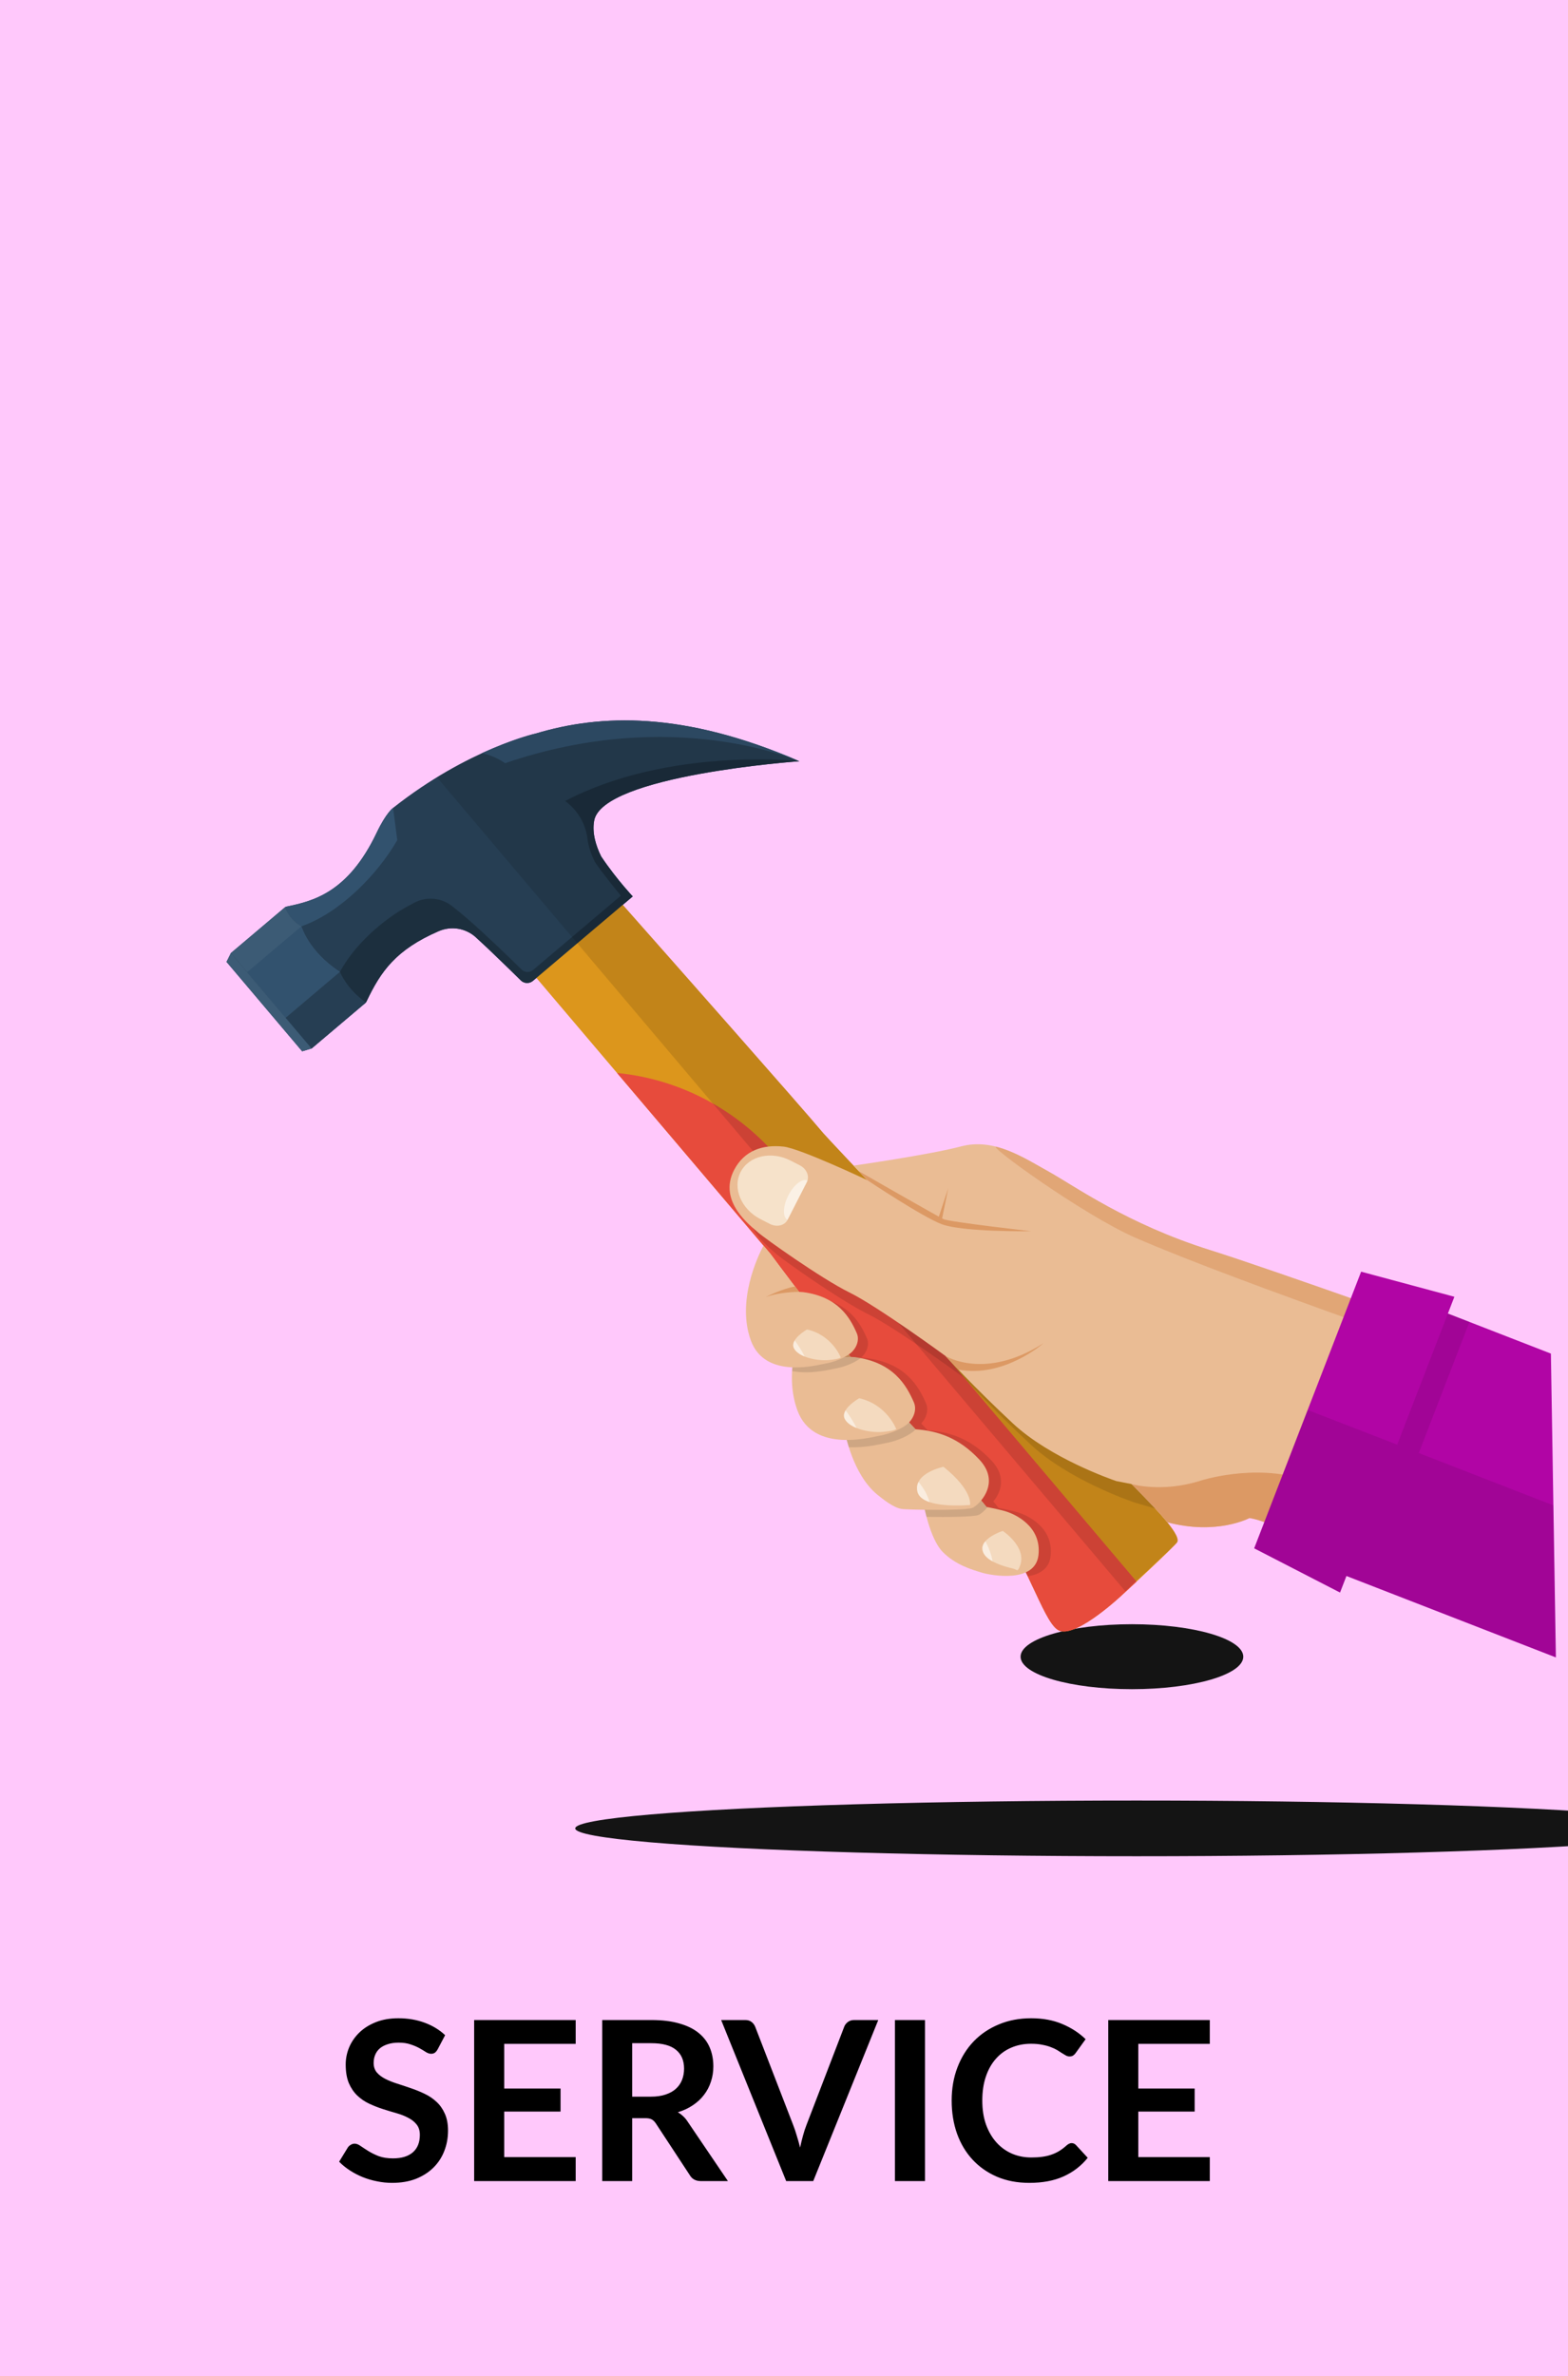 <svg width="169" height="256" viewBox="0 0 169 256" fill="none" xmlns="http://www.w3.org/2000/svg">
<g clip-path="url(#clip0_258_13030)">
<rect width="169" height="256" fill="#FFC8FB"/>
<g filter="url(#filter0_f_258_13030)">
<ellipse cx="122.5" cy="197" rx="60.5" ry="3" fill="#141414"/>
</g>
<g filter="url(#filter1_f_258_13030)">
<ellipse cx="122" cy="178.5" rx="12" ry="3.5" fill="#141414"/>
</g>
<path d="M47.172 220.804C47.076 220.972 46.972 221.096 46.86 221.176C46.756 221.248 46.624 221.284 46.464 221.284C46.296 221.284 46.112 221.224 45.912 221.104C45.72 220.976 45.488 220.836 45.216 220.684C44.944 220.532 44.624 220.396 44.256 220.276C43.896 220.148 43.468 220.084 42.972 220.084C42.524 220.084 42.132 220.14 41.796 220.252C41.46 220.356 41.176 220.504 40.944 220.696C40.72 220.888 40.552 221.12 40.44 221.392C40.328 221.656 40.272 221.948 40.272 222.268C40.272 222.676 40.384 223.016 40.608 223.288C40.84 223.56 41.144 223.792 41.52 223.984C41.896 224.176 42.324 224.348 42.804 224.5C43.284 224.652 43.776 224.816 44.28 224.992C44.784 225.16 45.276 225.36 45.756 225.592C46.236 225.816 46.664 226.104 47.04 226.456C47.416 226.8 47.716 227.224 47.94 227.728C48.172 228.232 48.288 228.844 48.288 229.564C48.288 230.348 48.152 231.084 47.88 231.772C47.616 232.452 47.224 233.048 46.704 233.56C46.192 234.064 45.564 234.464 44.82 234.76C44.076 235.048 43.224 235.192 42.264 235.192C41.712 235.192 41.168 235.136 40.632 235.024C40.096 234.92 39.58 234.768 39.084 234.568C38.596 234.368 38.136 234.128 37.704 233.848C37.272 233.568 36.888 233.256 36.552 232.912L37.5 231.364C37.58 231.252 37.684 231.16 37.812 231.088C37.94 231.008 38.076 230.968 38.22 230.968C38.42 230.968 38.636 231.052 38.868 231.22C39.1 231.38 39.376 231.56 39.696 231.76C40.016 231.96 40.388 232.144 40.812 232.312C41.244 232.472 41.76 232.552 42.36 232.552C43.28 232.552 43.992 232.336 44.496 231.904C45 231.464 45.252 230.836 45.252 230.02C45.252 229.564 45.136 229.192 44.904 228.904C44.68 228.616 44.38 228.376 44.004 228.184C43.628 227.984 43.2 227.816 42.72 227.68C42.24 227.544 41.752 227.396 41.256 227.236C40.76 227.076 40.272 226.884 39.792 226.66C39.312 226.436 38.884 226.144 38.508 225.784C38.132 225.424 37.828 224.976 37.596 224.44C37.372 223.896 37.26 223.228 37.26 222.436C37.26 221.804 37.384 221.188 37.632 220.588C37.888 219.988 38.256 219.456 38.736 218.992C39.216 218.528 39.808 218.156 40.512 217.876C41.216 217.596 42.024 217.456 42.936 217.456C43.96 217.456 44.904 217.616 45.768 217.936C46.632 218.256 47.368 218.704 47.976 219.28L47.172 220.804ZM54.344 220.216V225.028H60.416V227.512H54.344V232.42H62.048V235H51.104V217.648H62.048V220.216H54.344ZM70.153 225.904C70.761 225.904 71.289 225.828 71.737 225.676C72.193 225.524 72.565 225.316 72.853 225.052C73.149 224.78 73.369 224.46 73.513 224.092C73.657 223.724 73.729 223.32 73.729 222.88C73.729 222 73.437 221.324 72.853 220.852C72.277 220.38 71.393 220.144 70.201 220.144H68.137V225.904H70.153ZM78.457 235H75.541C74.989 235 74.589 234.784 74.341 234.352L70.693 228.796C70.557 228.588 70.405 228.44 70.237 228.352C70.077 228.264 69.837 228.22 69.517 228.22H68.137V235H64.909V217.648H70.201C71.377 217.648 72.385 217.772 73.225 218.02C74.073 218.26 74.765 218.6 75.301 219.04C75.845 219.48 76.245 220.008 76.501 220.624C76.757 221.232 76.885 221.904 76.885 222.64C76.885 223.224 76.797 223.776 76.621 224.296C76.453 224.816 76.205 225.288 75.877 225.712C75.557 226.136 75.157 226.508 74.677 226.828C74.205 227.148 73.665 227.4 73.057 227.584C73.265 227.704 73.457 227.848 73.633 228.016C73.809 228.176 73.969 228.368 74.113 228.592L78.457 235ZM94.659 217.648L87.651 235H84.735L77.727 217.648H80.319C80.599 217.648 80.827 217.716 81.003 217.852C81.179 217.988 81.311 218.164 81.399 218.38L85.491 228.964C85.627 229.308 85.755 229.688 85.875 230.104C86.003 230.512 86.123 230.94 86.235 231.388C86.331 230.94 86.435 230.512 86.547 230.104C86.659 229.688 86.783 229.308 86.919 228.964L90.987 218.38C91.051 218.196 91.175 218.028 91.359 217.876C91.551 217.724 91.783 217.648 92.055 217.648H94.659ZM99.695 235H96.455V217.648H99.695V235ZM115.496 230.908C115.672 230.908 115.828 230.976 115.964 231.112L117.236 232.492C116.532 233.364 115.664 234.032 114.632 234.496C113.608 234.96 112.376 235.192 110.936 235.192C109.648 235.192 108.488 234.972 107.456 234.532C106.432 234.092 105.556 233.48 104.828 232.696C104.1 231.912 103.54 230.976 103.148 229.888C102.764 228.8 102.572 227.612 102.572 226.324C102.572 225.02 102.78 223.828 103.196 222.748C103.612 221.66 104.196 220.724 104.948 219.94C105.708 219.156 106.612 218.548 107.66 218.116C108.708 217.676 109.868 217.456 111.14 217.456C112.404 217.456 113.524 217.664 114.5 218.08C115.484 218.496 116.32 219.04 117.008 219.712L115.928 221.212C115.864 221.308 115.78 221.392 115.676 221.464C115.58 221.536 115.444 221.572 115.268 221.572C115.148 221.572 115.024 221.54 114.896 221.476C114.768 221.404 114.628 221.32 114.476 221.224C114.324 221.12 114.148 221.008 113.948 220.888C113.748 220.768 113.516 220.66 113.252 220.564C112.988 220.46 112.68 220.376 112.328 220.312C111.984 220.24 111.584 220.204 111.128 220.204C110.352 220.204 109.64 220.344 108.992 220.624C108.352 220.896 107.8 221.296 107.336 221.824C106.872 222.344 106.512 222.984 106.256 223.744C106 224.496 105.872 225.356 105.872 226.324C105.872 227.3 106.008 228.168 106.28 228.928C106.56 229.688 106.936 230.328 107.408 230.848C107.88 231.368 108.436 231.768 109.076 232.048C109.716 232.32 110.404 232.456 111.14 232.456C111.58 232.456 111.976 232.432 112.328 232.384C112.688 232.336 113.016 232.26 113.312 232.156C113.616 232.052 113.9 231.92 114.164 231.76C114.436 231.592 114.704 231.388 114.968 231.148C115.048 231.076 115.132 231.02 115.22 230.98C115.308 230.932 115.4 230.908 115.496 230.908ZM122.688 220.216V225.028H128.76V227.512H122.688V232.42H130.392V235H119.448V217.648H130.392V220.216H122.688Z" fill="black"/>
</g>
<path d="M86.162 82.019C86.162 82.019 64.947 83.519 64.04 88.418C63.805 89.692 64.183 91.028 64.793 92.275C65.653 93.563 66.574 94.714 67.241 95.502C67.812 96.177 68.196 96.586 68.196 96.586L57.441 105.684C57.249 105.847 57.01 105.922 56.775 105.914C56.541 105.904 56.309 105.809 56.13 105.632C55.632 105.135 54.129 103.694 52.458 102.077C52.077 101.719 51.687 101.357 51.294 100.997C50.205 100.001 48.63 99.745 47.274 100.333C42.688 102.324 41.059 104.635 39.523 107.862C39.497 107.917 39.463 107.968 39.433 108.022L33.587 112.968L32.569 113.276L24.414 103.637L24.887 102.685L30.734 97.739C30.792 97.719 30.849 97.689 30.906 97.677C33.667 97.096 37.495 96.24 40.594 89.725C41.627 87.557 42.365 87.046 42.365 87.046C50.464 80.649 57.79 79.021 57.79 79.021L57.792 79.021C64.691 76.959 73.628 76.587 86.162 82.019Z" fill="#263E53"/>
<path d="M126.886 166.158C126.685 166.535 121.277 171.56 121.032 171.768C121.032 171.768 116.222 176.34 114.257 175.728C112.622 175.22 111.134 169.261 107.303 163.666C105.072 160.408 99.178 154.701 94.494 149.497C89.811 144.294 83.025 135.071 83.025 135.071L57.682 105.211L57.347 104.818L62.203 100.741L66.676 96.985L66.679 96.989C66.786 97.11 66.901 97.238 67.02 97.375C71.811 102.788 86.539 119.448 88.749 122.106C89.173 122.615 102.536 136.779 104.308 138.569C106.535 140.817 119.057 156.938 121.411 159.337C123.764 161.738 127.367 165.244 126.886 166.158Z" fill="#DC961C"/>
<path d="M24.888 102.684L33.587 112.967L32.569 113.275L24.415 103.637L24.888 102.684Z" fill="#3C5B75"/>
<path d="M40.595 89.725C37.495 96.239 33.668 97.096 30.907 97.677C30.848 97.689 30.792 97.719 30.733 97.739C30.733 97.739 31.093 98.981 32.483 99.807C32.541 99.787 32.599 99.766 32.657 99.745C36.674 98.274 40.644 94.282 42.82 90.521L42.366 87.046C42.366 87.046 41.626 87.556 40.595 89.725Z" fill="#32526E"/>
<path d="M30.733 97.739L24.888 102.684L33.587 112.967L39.432 108.022C37.33 106.542 36.632 104.712 36.632 104.712C33.26 102.532 32.483 99.807 32.483 99.807C31.093 98.981 30.733 97.739 30.733 97.739Z" fill="#3C5B75"/>
<path d="M36.632 104.711L30.787 109.656L26.637 104.752L32.483 99.807C32.483 99.807 33.26 102.532 36.632 104.711Z" fill="#32526E"/>
<path d="M39.433 108.022L33.587 112.967L30.787 109.657L36.632 104.711C36.632 104.711 37.329 106.542 39.433 108.022Z" fill="#263E53"/>
<path d="M86.162 82.02C86.162 82.02 86.16 82.02 86.159 82.02C85.89 81.965 72.596 76.02 54.436 82.232C53.861 81.793 52.693 81.267 51.914 81.165C55.433 79.544 57.79 79.02 57.79 79.02L57.792 79.02C64.691 76.958 73.628 76.587 86.162 82.02Z" fill="#32526E"/>
<path d="M83.865 124.74L122.501 170.41C121.711 171.147 121.111 171.701 121.032 171.768C121.032 171.768 116.223 176.34 114.257 175.729C112.622 175.22 111.134 169.262 107.304 163.667C105.073 160.407 99.178 154.701 94.493 149.497C89.811 144.294 83.025 135.072 83.025 135.072L66.505 115.607C73.238 116.261 79.471 119.545 83.865 124.74Z" fill="#E74B3C"/>
<path opacity="0.12" d="M109.814 162.983C110.71 163.282 113.568 164.534 113.239 167.639C113.089 169.062 112.001 169.646 110.768 169.832C109.857 167.933 108.747 165.775 107.303 163.666C105.072 160.407 99.178 154.7 94.493 149.497C93.601 148.506 92.632 147.368 91.65 146.176L93.416 146.334C97.596 146.869 99.004 149.359 99.809 151.208C99.972 151.582 99.973 151.985 99.868 152.363C99.763 152.741 99.552 153.094 99.289 153.368L99.989 154.108C99.989 154.108 100.025 154.11 100.045 154.112C102.338 154.276 104.648 154.994 106.871 157.378C108.528 159.153 107.849 160.819 107.061 161.771L107.639 162.475C107.639 162.475 107.664 162.479 107.676 162.483C108.411 162.626 109.328 162.821 109.814 162.983Z" fill="black"/>
<path opacity="0.12" d="M91.651 146.176L92.811 146.278C93.372 145.797 93.756 144.927 93.43 144.176C92.843 142.829 91.902 141.106 89.592 140.226C91.132 141.165 91.86 142.535 92.344 143.646C92.682 144.426 92.255 145.336 91.658 145.805C91.594 145.854 91.53 145.903 91.462 145.949C91.525 146.026 91.587 146.102 91.651 146.176Z" fill="black"/>
<path d="M60.913 86.304C60.925 86.313 60.936 86.321 60.948 86.33C62.259 87.299 63.13 88.766 63.322 90.384C63.422 91.218 63.717 92.054 64.108 92.853C64.968 94.141 66.809 96.378 66.919 96.504L57.455 104.511C57.092 104.818 56.556 104.797 56.217 104.464C54.811 103.076 52.416 100.759 50.246 98.873C49.985 98.646 49.376 98.141 48.729 97.633C48.72 97.626 48.711 97.619 48.702 97.611C47.538 96.703 45.945 96.579 44.641 97.27C43.909 97.659 43.135 98.092 42.617 98.442C40.127 100.127 38.035 102.244 36.723 104.551C36.693 104.603 36.662 104.656 36.632 104.711C36.632 104.711 37.329 106.542 39.433 108.021C39.462 107.967 39.498 107.916 39.523 107.861C41.058 104.634 42.688 102.323 47.274 100.332C48.629 99.744 50.205 99.999 51.294 100.997C53.274 102.809 55.179 104.683 56.131 105.63C56.487 105.986 57.056 106.009 57.441 105.683L68.196 96.585L68.195 96.585L68.195 96.585C68.195 96.585 67.663 96.001 67.24 95.501C66.574 94.713 65.652 93.562 64.792 92.274C64.516 91.708 64.287 91.124 64.141 90.535C64.14 90.533 64.14 90.531 64.14 90.53C64.141 90.532 64.141 90.533 64.142 90.535C63.967 89.827 63.911 89.113 64.04 88.417C64.94 83.552 85.868 82.04 86.159 82.02C85.89 81.965 71.943 80.518 60.913 86.304Z" fill="#1C2F3E"/>
<path opacity="0.12" d="M86.162 82.019C86.162 82.019 64.946 83.518 64.04 88.417C63.804 89.692 64.182 91.028 64.792 92.274C66.388 94.664 68.195 96.586 68.195 96.586L67.124 97.492C72.02 103.026 86.555 119.467 88.749 122.106C89.173 122.615 102.536 136.779 104.307 138.568C106.535 140.817 119.057 156.938 121.412 159.337C123.764 161.738 127.367 165.243 126.887 166.158C126.749 166.415 122.973 169.863 121.281 171.442L47.092 83.746C53.108 80.059 57.791 79.019 57.791 79.019L57.792 79.02C64.691 76.958 73.627 76.587 86.162 82.019Z" fill="black"/>
<path d="M147.909 140.687L138.709 164.994C136.952 164.205 135.519 163.674 134.664 163.562C134.664 163.562 131.168 165.441 125.816 164.017C124.803 162.768 123.271 161.223 121.965 159.902L120.315 159.58L120.313 159.58C119.695 159.369 113.181 157.095 109.176 153.375C104.971 149.463 101.889 146.09 101.889 146.09C101.889 146.09 94.611 140.761 91.538 139.25C88.471 137.737 82.284 133.321 81.705 132.789C80.96 132.111 77.339 129.498 79.119 126.064C80.225 123.932 82.23 123.306 84.443 123.54C86.223 123.727 93.468 127.152 93.468 127.152C93.032 126.678 93.512 127.199 91.999 125.588C91.999 125.588 100.086 124.438 103.61 123.513C107.133 122.588 110.266 124.694 113.059 126.25C115.854 127.807 121.485 131.878 130.414 134.687C133.804 135.752 140.681 138.139 147.909 140.687Z" fill="#EABC94"/>
<path d="M140.801 159.468L138.709 164.994C136.952 164.205 135.519 163.674 134.664 163.562C134.664 163.562 131.168 165.442 125.816 164.018C124.914 162.908 123.603 161.56 122.405 160.347C125.789 160.808 129.052 159.641 129.192 159.599C129.192 159.599 135.037 157.587 140.801 159.468Z" fill="#DC9964"/>
<path opacity="0.61" d="M147.909 140.687L147.129 142.747C137.574 139.335 127.985 135.807 122.363 133.353C116.751 130.901 106.197 123.245 107.41 123.561C109.434 124.09 111.312 125.276 113.059 126.25C115.854 127.807 121.485 131.878 130.414 134.687C133.804 135.752 140.681 138.139 147.909 140.687Z" fill="#DC9964"/>
<path d="M93.469 127.15C93.469 127.15 99.434 131.13 101.494 131.9C103.812 132.766 111.132 132.657 111.132 132.657C111.132 132.657 102.338 131.657 101.701 131.36C101.065 131.063 92.569 126.193 92.569 126.193L93.469 127.15Z" fill="#DC9964"/>
<path d="M101.114 131.311L102.207 128.008L101.501 131.465L101.114 131.311Z" fill="#DC9964"/>
<path d="M84.877 131.437C84.562 132.054 83.711 132.249 82.977 131.873L81.97 131.358C79.892 130.296 78.931 128.021 79.823 126.277C80.715 124.533 83.122 123.981 85.199 125.043L86.206 125.558C86.941 125.934 87.281 126.738 86.965 127.355L84.877 131.437Z" fill="#F6E2CA"/>
<path opacity="0.5" d="M87.031 127.195C87.013 127.249 86.992 127.303 86.966 127.355L84.878 131.436C84.334 131.144 84.37 129.974 84.96 128.812C85.55 127.649 86.474 126.929 87.031 127.195Z" fill="white"/>
<path d="M129.191 159.599C129.056 159.654 125.796 160.93 122.399 160.346L121.967 159.902C122.015 159.916 125.149 160.818 129.191 159.599Z" fill="#DC9964"/>
<path d="M112.463 144.726C112.463 144.726 108.181 148.508 103.278 147.564C102.394 146.644 101.888 146.089 101.888 146.089C101.888 146.089 106.154 148.778 112.463 144.726Z" fill="#DC9964"/>
<path opacity="0.12" d="M124.528 162.549C124.523 162.547 122.263 161.882 122.26 161.88C121.642 161.669 115.128 159.395 111.123 155.674C106.916 151.765 103.835 148.39 103.835 148.39C103.835 148.39 96.556 143.063 93.486 141.551C90.416 140.039 84.231 135.622 83.651 135.091C83.231 134.707 81.898 133.708 81.133 132.294C81.378 132.51 81.581 132.677 81.704 132.789C82.284 133.321 88.47 137.737 91.539 139.25C94.609 140.762 101.888 146.089 101.888 146.089C101.888 146.089 104.97 149.463 109.177 153.373C113.312 157.215 120.03 159.457 120.315 159.58L121.967 159.902C122.682 160.625 123.817 161.778 124.528 162.549Z" fill="black"/>
<path d="M99.542 162.041C99.542 162.041 100.204 165.787 101.6 167.208C102.996 168.63 104.799 169.129 105.8 169.439C106.801 169.749 111.601 170.637 111.93 167.531C112.258 164.425 109.4 163.173 108.504 162.874C108.018 162.712 107.102 162.517 106.366 162.374C106.354 162.371 106.33 162.367 106.33 162.367L105.751 161.663L99.542 162.041Z" fill="#EABC94"/>
<path d="M105.255 162.168C105.077 162.32 104.919 162.422 104.815 162.464C104.041 162.782 97.736 162.682 97.158 162.578C96.592 162.477 95.849 162.106 94.528 161.014C91.857 158.807 91.054 154.249 91.054 154.249L95.817 151.269L97.979 153.259L98.679 153.999C98.679 153.999 98.716 154.001 98.734 154.003C101.028 154.167 103.337 154.885 105.562 157.269C107.57 159.421 106.145 161.414 105.255 162.168Z" fill="#EABC94"/>
<path opacity="0.12" d="M106.435 162.387C106.257 162.608 106.071 162.794 105.904 162.935C105.726 163.086 105.567 163.189 105.464 163.23C104.946 163.444 101.957 163.47 99.859 163.432C99.783 163.145 99.72 162.886 99.672 162.672C101.722 162.698 104.334 162.661 104.815 162.463C104.918 162.422 105.077 162.319 105.255 162.168C105.41 162.037 105.582 161.867 105.75 161.664L105.751 161.663L106.329 162.367C106.329 162.367 106.353 162.371 106.366 162.373C106.388 162.378 106.412 162.383 106.435 162.387Z" fill="black"/>
<path opacity="0.79" d="M101.69 158.039C101.69 158.039 98.464 158.693 98.872 160.68C99.28 162.666 104.552 162.152 104.552 162.152C104.552 162.152 104.908 160.619 101.69 158.039Z" fill="#F6E2CA"/>
<path opacity="0.79" d="M109.733 169.132C109.653 169.266 109.429 169.067 109.28 169.033C107.308 168.574 105.857 167.866 105.881 166.8C105.907 165.653 108.072 164.946 108.072 164.946C108.072 164.946 111.077 166.903 109.733 169.132Z" fill="#F6E2CA"/>
<path d="M98.499 151.098C98.872 151.953 98.401 152.955 97.746 153.471C96.821 154.199 95.388 154.596 94.879 154.676C94.008 154.812 87.661 156.669 85.942 151.954C84.219 147.225 86.745 142.044 87.394 140.839L91.669 146.2L92.106 146.225C96.286 146.759 97.695 149.251 98.499 151.098Z" fill="#EABC94"/>
<path opacity="0.79" d="M92.607 150.653C92.607 150.653 90.525 151.819 91.046 152.873C91.568 153.926 93.754 154.403 95.159 154.278C96.564 154.152 96.595 153.962 96.595 153.962C96.595 153.962 95.58 151.319 92.607 150.653Z" fill="#F6E2CA"/>
<path d="M91.669 146.201C91.404 146.201 89.351 146.213 87.677 146.826C87.8 146.76 89.671 145.806 91.165 145.568L91.669 146.201Z" fill="#DC9964"/>
<path opacity="0.5" d="M91.14 151.952C91.52 152.461 91.946 153.107 92.332 153.867C91.74 153.63 91.257 153.298 91.047 152.873C90.894 152.564 90.963 152.248 91.14 151.952Z" fill="white"/>
<path d="M89.052 146.899C89.515 146.828 90.817 146.467 91.658 145.805C92.255 145.336 92.682 144.426 92.344 143.647C91.613 141.969 90.331 139.702 86.531 139.216L86.132 139.194L86.13 139.198C84.302 136.809 83.025 135.071 83.025 135.071L82.289 134.206C81.648 135.414 79.388 140.202 80.925 144.426C82.488 148.713 88.261 147.025 89.052 146.899Z" fill="#EABC94"/>
<path opacity="0.12" d="M85.372 147.726C87.435 148.132 89.669 147.503 90.138 147.428C90.601 147.357 91.903 146.997 92.744 146.334C92.747 146.333 92.749 146.328 92.753 146.327C92.545 146.286 92.329 146.252 92.106 146.223L91.669 146.199L91.466 145.946C90.63 146.519 89.481 146.834 89.052 146.899C88.668 146.96 87.095 147.394 85.402 147.324C85.389 147.455 85.378 147.589 85.372 147.726Z" fill="black"/>
<path opacity="0.79" d="M86.987 143.243C86.987 143.243 85.093 144.303 85.568 145.261C86.042 146.219 88.029 146.653 89.307 146.539C90.585 146.424 90.613 146.252 90.613 146.252C90.613 146.252 89.69 143.849 86.987 143.243Z" fill="#F6E2CA"/>
<path opacity="0.5" d="M85.653 144.424C85.998 144.887 86.386 145.475 86.736 146.165C86.198 145.95 85.759 145.648 85.568 145.261C85.429 144.981 85.492 144.693 85.653 144.424Z" fill="white"/>
<path opacity="0.5" d="M98.999 159.663C99.511 160.287 99.959 161.023 100.188 161.844C99.509 161.615 98.989 161.25 98.872 160.679C98.792 160.292 98.851 159.953 98.999 159.663Z" fill="white"/>
<path opacity="0.5" d="M106.206 166.059C106.529 166.667 106.839 167.412 106.989 168.235C106.288 167.85 105.867 167.377 105.88 166.8C105.886 166.527 106.015 166.278 106.206 166.059Z" fill="white"/>
<path opacity="0.12" d="M98.695 153.999C98.607 154.096 98.513 154.185 98.415 154.262C97.49 154.991 96.057 155.387 95.548 155.467C95.119 155.534 93.364 156.019 91.487 155.93C91.397 155.641 91.322 155.378 91.261 155.149C92.965 155.152 94.484 154.737 94.878 154.676C95.388 154.596 96.821 154.2 97.746 153.471C97.827 153.408 97.905 153.337 97.978 153.259L97.978 153.26L98.679 153.999C98.679 153.999 98.686 153.999 98.695 153.999Z" fill="black"/>
<path d="M82.504 139.763C84.016 139.208 85.869 139.194 86.127 139.194C85.975 138.994 85.826 138.802 85.684 138.612C84.335 138.841 82.616 139.704 82.504 139.763Z" fill="#DC9964"/>
<path d="M167.157 145.843L156.054 141.528L156.754 139.719L146.703 137.017L135.176 166.824L144.429 171.588L145.119 169.806L167.693 178.579L167.157 145.843Z" fill="#B105A5"/>
<path opacity="0.09" d="M167.425 162.198L167.693 178.563L145.124 169.788L144.429 171.587L135.177 166.821L140.938 151.919L150.591 155.654L156.059 141.517L158.383 142.414L152.918 156.556L167.425 162.198Z" fill="black"/>
<defs>
<filter id="filter0_f_258_13030" x="42" y="174" width="161" height="46" filterUnits="userSpaceOnUse" color-interpolation-filters="sRGB">
<feFlood flood-opacity="0" result="BackgroundImageFix"/>
<feBlend mode="normal" in="SourceGraphic" in2="BackgroundImageFix" result="shape"/>
<feGaussianBlur stdDeviation="10" result="effect1_foregroundBlur_258_13030"/>
</filter>
<filter id="filter1_f_258_13030" x="90" y="155" width="64" height="47" filterUnits="userSpaceOnUse" color-interpolation-filters="sRGB">
<feFlood flood-opacity="0" result="BackgroundImageFix"/>
<feBlend mode="normal" in="SourceGraphic" in2="BackgroundImageFix" result="shape"/>
<feGaussianBlur stdDeviation="10" result="effect1_foregroundBlur_258_13030"/>
</filter>
<clipPath id="clip0_258_13030">
<rect width="169" height="256" fill="white"/>
</clipPath>
</defs>
</svg>
